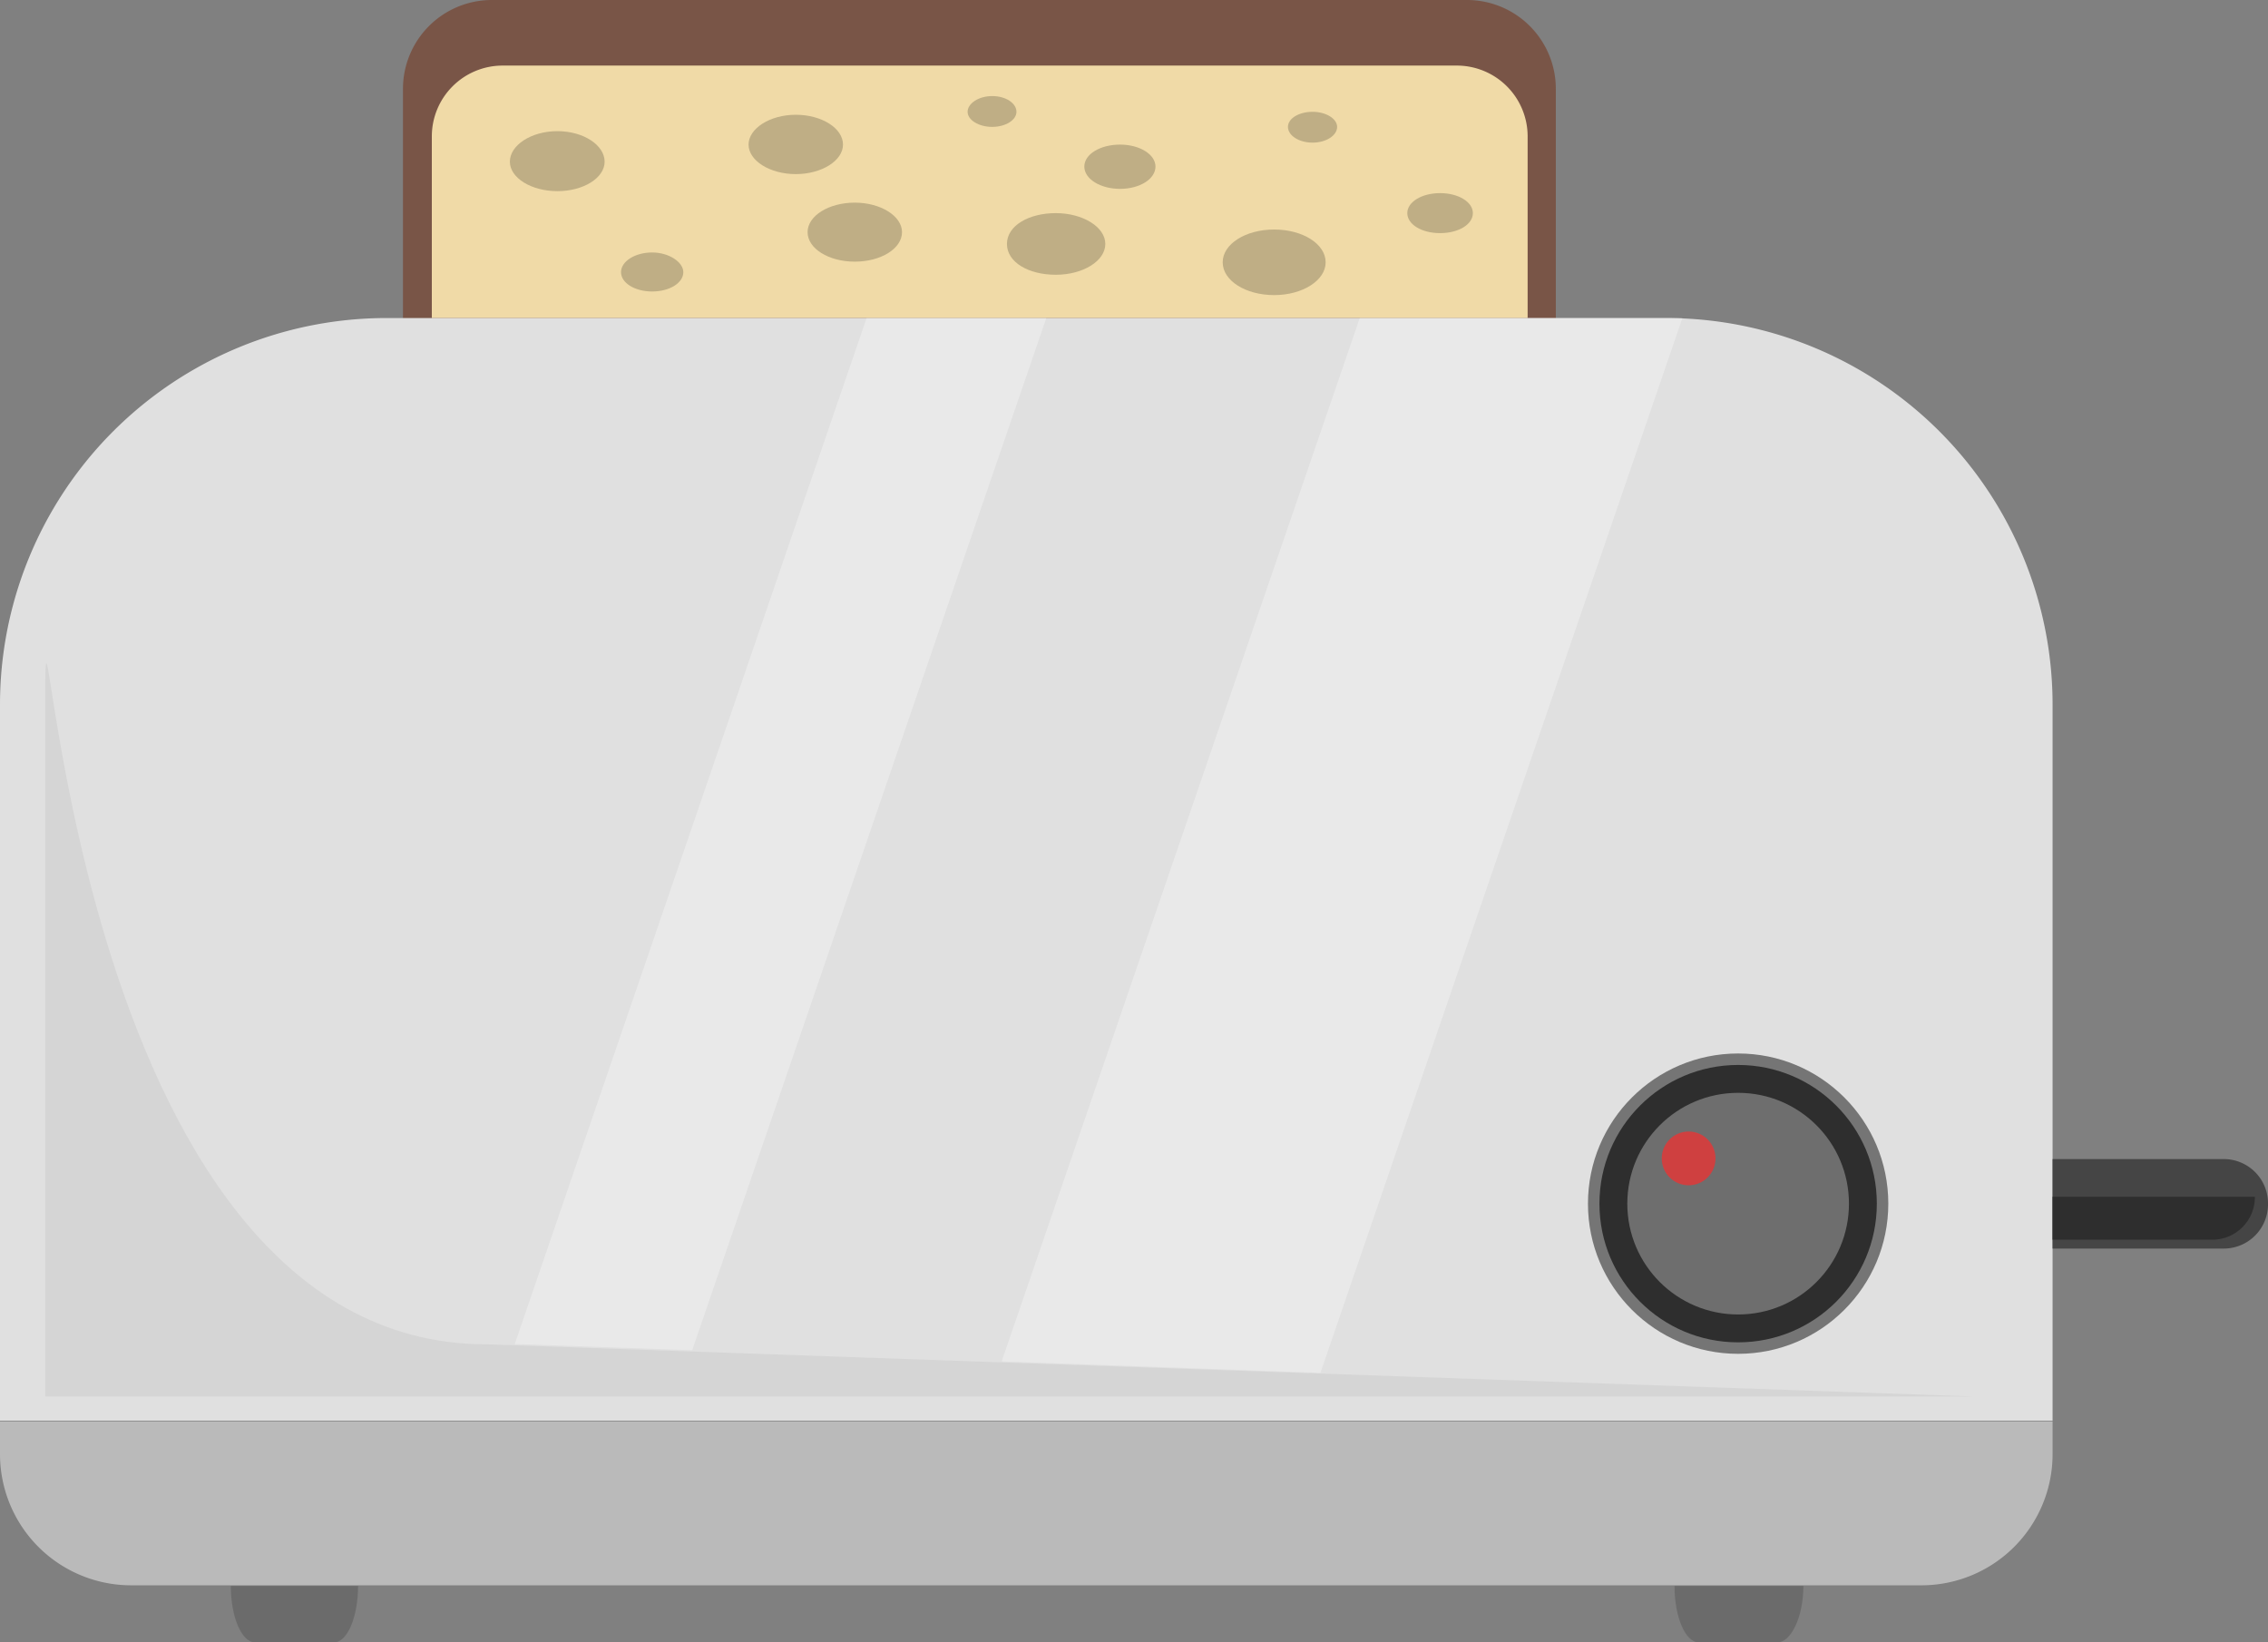<svg xmlns="http://www.w3.org/2000/svg" viewBox="0 0 69.17 50.09"><rect x="0" y="0" width="69.17" height="50.09" fill="#808080" stroke="none"/><defs><style>.cls-1{fill:#795547;}.cls-2{fill:#f0daa7;}.cls-3{fill:#bfae85;}.cls-4{fill:#e0e0e0;}.cls-5{fill:#fff;opacity:0.3;}.cls-6{opacity:0.05;}.cls-7{fill:#bababa;}.cls-8{fill:#6b6b6b;}.cls-9{fill:#454545;}.cls-10{fill:#2e2e2e;}.cls-11{fill:#757575;}.cls-12{fill:#6e6e6e;}.cls-13{fill:#cf4040;}</style></defs><g id="Capa_2" data-name="Capa 2"><g id="Layer_1" data-name="Layer 1"><path class="cls-1" d="M44.73,0H15a2.71,2.71,0,0,0-2.71,2.71v7H47.45v-7A2.71,2.71,0,0,0,44.73,0Z"/><path class="cls-2" d="M44.43,2H15.33a2.16,2.16,0,0,0-2.16,2.16V9.7H46.59V4.13A2.16,2.16,0,0,0,44.43,2Z"/><path class="cls-3" d="M18.44,4.93c0,.5-.65.9-1.44.9s-1.45-.4-1.45-.9S16.2,4,17,4,18.44,4.43,18.44,4.93Z"/><path class="cls-3" d="M20.84,8.3c0,.33-.42.59-.95.59s-.95-.26-.95-.59.43-.6.95-.6S20.84,8,20.84,8.3Z"/><path class="cls-3" d="M25.71,4.41c0,.49-.65.9-1.44.9s-1.44-.41-1.44-.9.65-.91,1.44-.91S25.71,3.91,25.71,4.41Z"/><path class="cls-3" d="M27.51,7.08c0,.5-.64.9-1.44.9s-1.44-.4-1.44-.9.65-.9,1.44-.9S27.51,6.59,27.51,7.08Z"/><path class="cls-3" d="M44.92,6.5c0,.34-.43.61-1,.61s-1-.27-1-.61.44-.61,1-.61S44.92,6.16,44.92,6.5Z"/><path class="cls-3" d="M40.43,8c0,.55-.7,1-1.57,1s-1.57-.44-1.57-1,.7-1,1.57-1S40.43,7.44,40.43,8Z"/><path class="cls-3" d="M35.24,5.08c0,.38-.48.68-1.08.68s-1.09-.3-1.09-.68.49-.67,1.09-.67S35.24,4.71,35.24,5.08Z"/><path class="cls-3" d="M33.71,7.44c0,.52-.68.94-1.51.94S30.71,8,30.71,7.44s.67-.94,1.49-.94S33.71,6.92,33.71,7.44Z"/><path class="cls-3" d="M31,3.41c0,.25-.33.46-.74.46s-.75-.21-.75-.46.33-.48.75-.48S31,3.15,31,3.41Z"/><path class="cls-3" d="M40.78,3.87c0,.26-.33.48-.75.48s-.75-.22-.75-.48.34-.46.75-.46S40.78,3.62,40.78,3.87Z"/><path class="cls-4" d="M50.81,9.7h-39A11.79,11.79,0,0,0,0,21.49V43.33H62.6V21.49A11.79,11.79,0,0,0,50.81,9.7Z"/><polygon class="cls-5" points="31.91 9.7 26.43 9.7 15.7 40.99 21.11 41.18 31.91 9.7"/><polygon class="cls-5" points="51.31 9.7 41.47 9.7 30.55 41.52 40.27 41.87 51.31 9.7"/><path class="cls-6" d="M14.84,41C1.89,41,1.38,14.86,1.38,21.23V42.59h58.8Z"/><path class="cls-7" d="M58.58,48.35H4a4,4,0,0,1-4-4v-1H62.6v1A4,4,0,0,1,58.58,48.35Z"/><path class="cls-8" d="M10.19,50.09H7.78c-.41,0-.74-.77-.74-1.72v0h3.88v0C10.92,49.32,10.59,50.09,10.19,50.09Z"/><path class="cls-8" d="M54.21,50.09h-2.4c-.41,0-.74-.77-.74-1.72v0H55v0C55,49.32,54.62,50.09,54.21,50.09Z"/><path class="cls-9" d="M67.82,38.08H62.6V35.35h5.22a1.35,1.35,0,0,1,1.35,1.35v0A1.35,1.35,0,0,1,67.82,38.08Z"/><path class="cls-10" d="M67.48,37.81H62.6V36.5h6.17v0A1.3,1.3,0,0,1,67.48,37.81Z"/><circle class="cls-11" cx="53.01" cy="36.71" r="4.58"/><circle class="cls-10" cx="53.01" cy="36.71" r="4.23"/><circle class="cls-12" cx="53.01" cy="36.71" r="3.38"/><circle class="cls-13" cx="51.5" cy="35.33" r="0.82"/></g></g></svg>